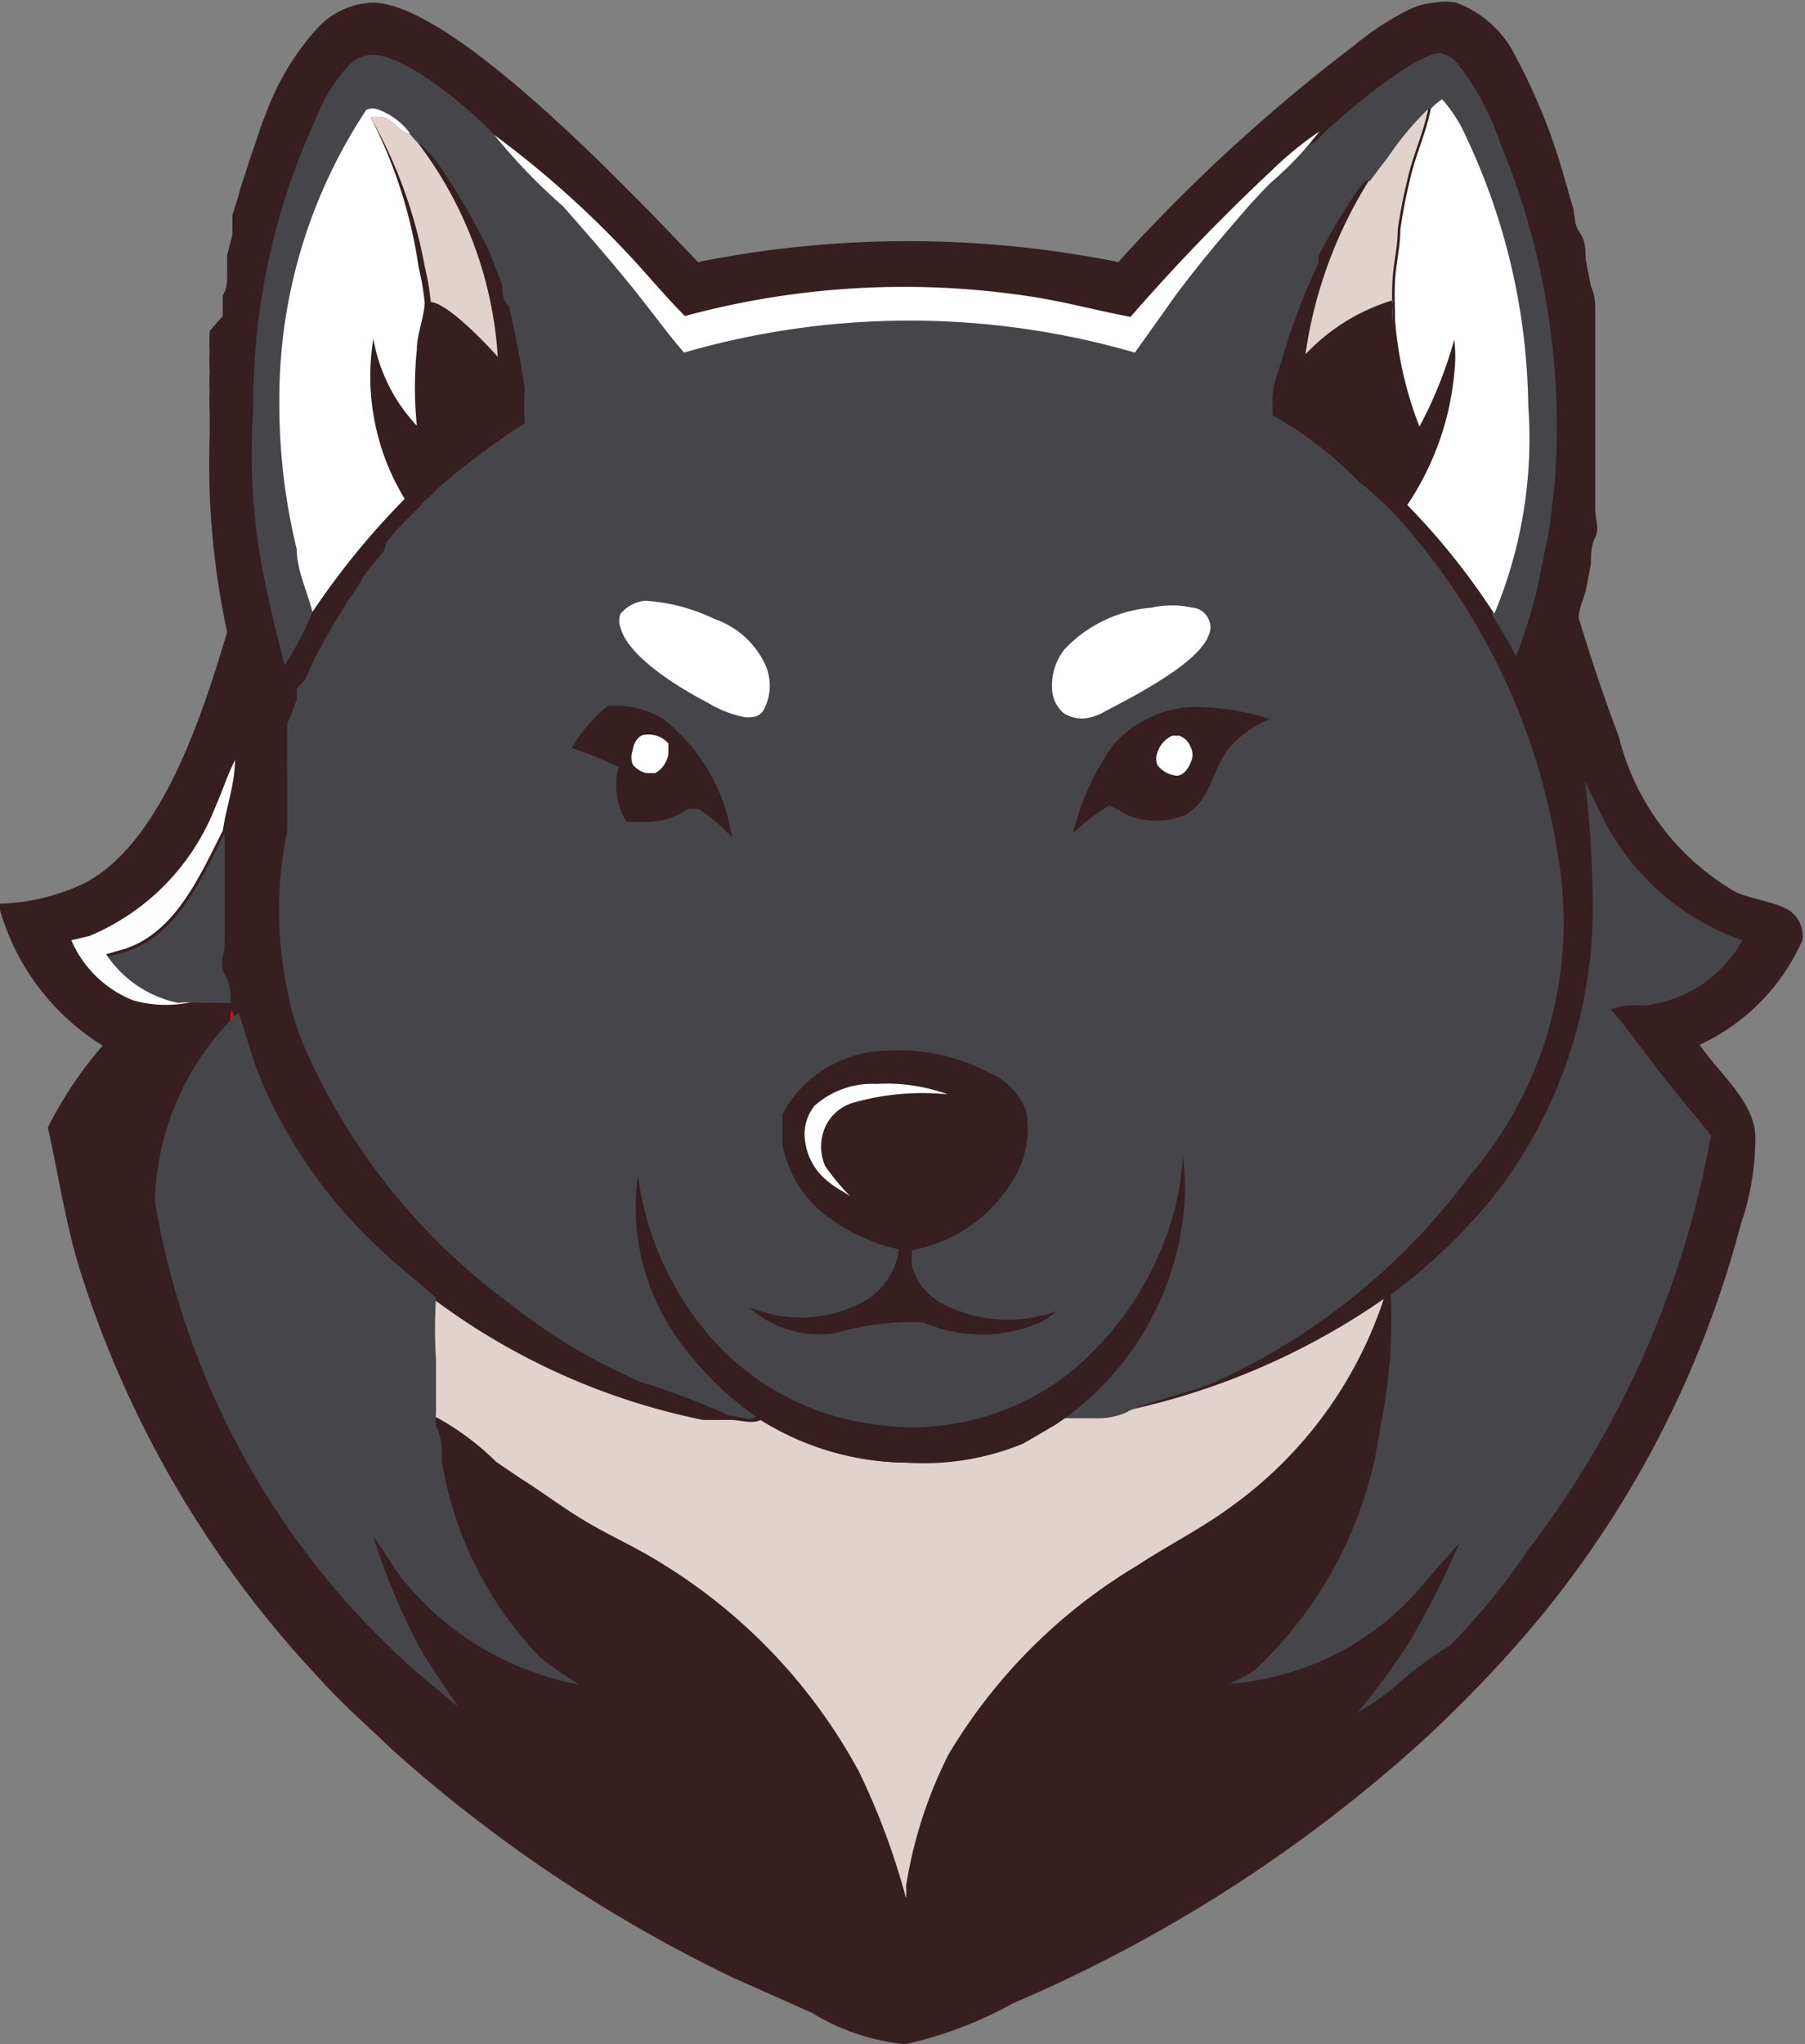 <svg id="Layer_1" data-name="Layer 1" xmlns="http://www.w3.org/2000/svg" viewBox="0 0 20.74 23.48"><rect x="0" y="0" width="20.74" height="23.48" fill="#808080" stroke="none"/><path d="M22.3,11a.44.44,0,0,0,0-.1.35.35,0,0,0-.18-.26c-.18-.09-.39-.11-.58-.19a2.86,2.86,0,0,1-1.35-1.79c-.17-.45-.32-.9-.46-1.36,0-.1.05-.21.08-.31l.06-.31c0-.1,0-.21.05-.31s0-.21,0-.31l0-.32c0-.1,0-.21,0-.31s0-.21,0-.32V4.75c0-.11,0-.21,0-.32s0-.21,0-.31,0-.21,0-.32,0-.21-.05-.31l-.06-.31c0-.1,0-.21-.07-.31s-.05-.2-.08-.3l-.09-.31A6.84,6.84,0,0,0,19,.84a1.23,1.23,0,0,0-.68-.61.65.65,0,0,0-.24,0,.84.84,0,0,0-.3.08,3.36,3.36,0,0,0-.64.42,19.86,19.86,0,0,0-2.7,2.48,12.27,12.27,0,0,0-4.83,0C8.91,2.48,6.82.25,5.88.23a.91.91,0,0,0-.64.29,3,3,0,0,0-.6,1,2,2,0,0,0-.08.22L4.47,2l-.07.22a2,2,0,0,0-.07.23l-.07.22c0,.08,0,.16,0,.23l-.06.23c0,.08,0,.16,0,.23s0,.16-.05.23l0,.24L4,4a1.94,1.94,0,0,0,0,.24,1.64,1.64,0,0,0,0,.23,1.85,1.85,0,0,0,0,.23,1.93,1.93,0,0,0,0,.24V5.2A9.12,9.12,0,0,0,4.2,7.46c-.27.9-.74,2.41-1.63,2.88a2.4,2.4,0,0,1-1,.24,2.71,2.71,0,0,0,1.2,1.63,4.54,4.54,0,0,0-.63.94c.12.54.2,1.08.36,1.61a12.17,12.17,0,0,0,2.77,4.73c.26.29.55.54.83.81A16.74,16.74,0,0,0,10,22.91l.92.41a2.52,2.52,0,0,0,1.07.36,4.58,4.58,0,0,0,1.24-.47,16.88,16.88,0,0,0,4.69-3,14.75,14.75,0,0,0,1.23-1.27,11.84,11.84,0,0,0,2.44-4.67,3.08,3.08,0,0,0,.17-1c0-.41-.42-.74-.64-1.07A2.38,2.38,0,0,0,22.3,11Z" transform="translate(-1.59 -0.2)" style="fill:#361e21"/><path d="M2.41,11l.21-.05A2.65,2.65,0,0,0,4.06,9.48c.08-.18.14-.37.23-.55h0c0,.27-.1.54-.14.81-.26.51-.54,1.17-1.13,1.36l-.21.06a1.31,1.31,0,0,0,.81.53,1,1,0,0,1,.25,0,1.37,1.37,0,0,1-.75,0A1.29,1.29,0,0,1,2.41,11Z" transform="translate(-1.59 -0.2)" style="fill:#fefefe"/><path d="M17.38,2.18A1.16,1.16,0,0,0,17.54,2,3.43,3.43,0,0,1,18,1.45v0c-.05.27-.18.54-.24.82a5.72,5.72,0,0,0-.11.57c0,.2-.05.39-.06.58s0,.31,0,.46a1.69,1.69,0,0,1,0-.23,2.28,2.28,0,0,0-1,.62A5.12,5.12,0,0,1,17.38,2.18Z" transform="translate(-1.59 -0.2)" style="fill:#e2d2cd"/><path d="M5.85,1.55a.33.33,0,0,1,.14,0c.1,0,.22.21.31.18l.06.07a4.53,4.53,0,0,1,.95,2.5c-.13-.15-.58-.62-.77-.63h0a.05.05,0,0,0,0,0,2.93,2.93,0,0,0-.07-.41A5.46,5.46,0,0,0,5.85,1.55Z" transform="translate(-1.59 -0.2)" style="fill:#e2d2cd"/><path d="M14.54,16.4a.8.8,0,0,1-.36.07h0c-.14,0-.29,0-.44,0l-.36.21A3,3,0,0,1,12,17a3.22,3.22,0,0,1-1.67-.49c-.09.05-.25,0-.33,0s-.23,0-.33,0a7.73,7.73,0,0,1-3.14-1.42,5.56,5.56,0,0,0,0,.71c0,.21,0,.41,0,.61a.76.76,0,0,0,0,.15s0-.09,0-.12a3.06,3.06,0,0,1,.76.55l.28.19c.27.17.53.37.81.53s.57.29.85.47a6.34,6.34,0,0,1,2.23,2.37A8.22,8.22,0,0,1,12,22a.5.5,0,0,0,0-.13,5.1,5.1,0,0,1,.49-1.52,6.26,6.26,0,0,1,2.17-2.17c.35-.23.73-.42,1.07-.67a4.78,4.78,0,0,0,1.76-2.39A8.21,8.21,0,0,1,14.54,16.4Z" transform="translate(-1.59 -0.2)" style="fill:#e2d2cd"/><path d="M4.25,11.79c.09.26.16.54.27.8A5.69,5.69,0,0,0,5.9,14.53c.2.19.42.35.62.54a5.56,5.56,0,0,0,0,.71c0,.21,0,.41,0,.61A7.24,7.24,0,0,1,5.23,15a5.23,5.23,0,0,1-1-2.58A2.61,2.61,0,0,1,4.25,11.79Z" transform="translate(-1.59 -0.2)" style="fill:#d6110b"/><path d="M18.48,13.7a4.47,4.47,0,0,0,1-3.74,7.49,7.49,0,0,0-1.72-3.69,3.45,3.45,0,0,0-.55-.53,4.23,4.23,0,0,0-1-.77V5a.19.19,0,0,0,0-.07,1,1,0,0,0,0-.14c0-.16.07-.33.12-.49a7.05,7.05,0,0,1,.41-1.08l0-.08,0,0c.1-.2.22-.4.34-.59s.13-.19.2-.27l.05,0v0l0,0,0,0h0L17.54,2A3.43,3.43,0,0,1,18,1.45h.06l.07-.06a1.65,1.65,0,0,1,.28.44,7.43,7.43,0,0,1,.71,3.08,5.21,5.21,0,0,1-.39,2.35,4.62,4.62,0,0,1,.28.48c.06-.15.11-.31.16-.47s.09-.33.12-.49.07-.33.1-.49l.06-.5a8.45,8.45,0,0,0-.62-3.94,3,3,0,0,0-.47-.89.34.34,0,0,0-.22-.15c-.3,0-1.19.76-1.42,1a4,4,0,0,0-.55.45,22.78,22.78,0,0,0-1.62,1.64c-.37-.07-.74-.17-1.12-.23a9.62,9.62,0,0,0-4,.22c-.19-.19-.36-.39-.54-.59A11.36,11.36,0,0,0,7.27,1.75C7,1.46,6.25.82,5.86.83a.41.41,0,0,0-.3.16,2.05,2.05,0,0,0-.34.57A7.86,7.86,0,0,0,4.5,4.93,7.08,7.08,0,0,0,4.66,7c.06.29.13.56.2.84a3.66,3.66,0,0,0,.31-.59C5.11,7,5,6.75,5,6.51a7,7,0,0,1-.15-1.65,6,6,0,0,1,1-3.35.19.19,0,0,1,.14,0,.8.8,0,0,1,.36.27l.06.07a1.26,1.26,0,0,1,.31.34l.14.21.13.22a2.39,2.39,0,0,1,.12.22L7.17,3a2.44,2.44,0,0,1,.1.24l.09.23c0,.08,0,.17.08.25L7.5,4q.07.33.12.66a2.71,2.71,0,0,0,0,.4,8.94,8.94,0,0,0-1,.75l-.1.1a.47.47,0,0,0-.1.1l-.1.1-.1.1-.1.11-.09.11L6,6.53l-.09.11-.09.11a.83.83,0,0,0-.08.12L5.66,7l-.08.11-.07.12-.08.13-.07.12s-.05.08-.07.13l-.07.12-.06.13L5.1,8,5,8.11,5,8.24a1.12,1.12,0,0,0-.05.13l-.06.14,0,.13,0,.14,0,.13a1,1,0,0,0,0,.14s0,.09,0,.14l0,.14,0,.14,0,.14,0,.14a4.41,4.41,0,0,0,0,1.81h0a3,3,0,0,0,.17.6,7.26,7.26,0,0,0,2.37,3,6.68,6.68,0,0,0,1.54.92,8.09,8.09,0,0,1,1,.38c.1,0,.24.08.33,0s.24,0,.33,0A3.22,3.22,0,0,0,12,17a3,3,0,0,0,1.38-.3l.36-.21c.15,0,.3,0,.44,0h0a.8.8,0,0,0,.36-.07c.16-.1.76-.23,1-.34A7.52,7.52,0,0,0,18.48,13.7ZM6,7l.09-.14Zm.51-.73L6.79,6Zm.71-.75,0,0Zm.5-.5h0Zm0,0h0Z" transform="translate(-1.59 -0.2)" style="fill:#46464a"/><path d="M20.48,11.75A1.47,1.47,0,0,0,21.61,11a2.84,2.84,0,0,1-1.67-1.55,2.59,2.59,0,0,1-.14-.29,12.24,12.24,0,0,1,.09,1.35,5.38,5.38,0,0,1-1.12,3.41,6.51,6.51,0,0,1-1.2,1.15,6,6,0,0,1-.12,1.52A4.68,4.68,0,0,1,16,19.39a1.59,1.59,0,0,1-.29.15A3.21,3.21,0,0,0,18,18.33l.36-.41a10.05,10.05,0,0,1-.6,1.18,8.5,8.5,0,0,1-.57.77,4,4,0,0,0,.4-.27,4,4,0,0,1,.66-.5A7.51,7.51,0,0,0,19.15,18a11,11,0,0,0,2.1-4.76c-.2-.25-.41-.49-.6-.74s-.36-.48-.55-.71v0A.92.92,0,0,1,20.48,11.75Z" transform="translate(-1.59 -0.2)" style="fill:#46464a"/><path d="M3.88,11.72l.36,0c0-.11,0-.22-.07-.33s0-.22,0-.33,0-.22,0-.33,0-.22,0-.34,0-.41,0-.62c-.26.51-.54,1.17-1.13,1.36l-.21.06a1.31,1.31,0,0,0,.81.53A1,1,0,0,1,3.88,11.72Z" transform="translate(-1.59 -0.2)" style="fill:#46464a"/><path d="M6.25,18.38a3.4,3.4,0,0,0,2,1.17,3.76,3.76,0,0,1-.46-.32A4.22,4.22,0,0,1,6.67,17c0-.14,0-.28-.07-.42a.76.76,0,0,1,0-.15c0-.2,0-.4,0-.61a5.56,5.56,0,0,1,0-.71c-.2-.19-.42-.35-.62-.54a5.69,5.69,0,0,1-1.38-1.94c-.11-.26-.18-.54-.27-.8A3.1,3.1,0,0,0,3.37,14a9.25,9.25,0,0,0,3,5.4l.49.41c-.15-.22-.3-.44-.44-.67a7.65,7.65,0,0,1-.54-1.29h0C6,18,6.11,18.22,6.25,18.38Z" transform="translate(-1.59 -0.2)" style="fill:#46464a"/><path d="M8.57,8.31a1.07,1.07,0,0,1,.63.14A2.12,2.12,0,0,1,10,9.82a1.75,1.75,0,0,0-.39-.33s-.06,0-.11,0A.83.83,0,0,1,9,9.64H8.79l0,0h0l0,0,0,0,0,0,0,0,0,0,0,0,0,0,0,0,0,0a.78.78,0,0,1-.09-.63,5.09,5.09,0,0,0-.54-.22A1.77,1.77,0,0,1,8.57,8.31Z" transform="translate(-1.59 -0.2)" style="fill:#361e21"/><path d="M15.27,8.32a2.83,2.83,0,0,1,.91.14,1.26,1.26,0,0,0-.43.29c-.24.25-.22.64-.56.82a.91.91,0,0,1-.63,0l-.22-.12a2.22,2.22,0,0,0-.42.32,3,3,0,0,1,.45-1A1.29,1.29,0,0,1,15.27,8.32Z" transform="translate(-1.59 -0.2)" style="fill:#361e21"/><path d="M5.83,1.35a1.48,1.48,0,0,1,1,.7A6.45,6.45,0,0,1,8,4.83.91.91,0,0,0,7.77,5l-.11.07a2.71,2.71,0,0,1,0-.4q0-.33-.12-.66l-.06-.24c0-.08-.05-.17-.08-.25l-.09-.23A2.44,2.44,0,0,0,7.17,3L7.06,2.8a2.39,2.39,0,0,0-.12-.22l-.13-.22-.14-.21a1.26,1.26,0,0,0-.31-.34L6.3,1.74a.8.8,0,0,0-.36-.27.19.19,0,0,0-.14,0,6,6,0,0,0-1,3.35A7,7,0,0,0,5,6.51c0,.24.12.48.18.72a3.66,3.66,0,0,1-.31.59c-.07-.28-.14-.55-.2-.84A7.08,7.08,0,0,1,4.5,4.93c0,.09,0,.18,0,.27.08-.36.12-.72.2-1.08.12-.57.59-2.44,1.09-2.75Z" transform="translate(-1.59 -0.2)" style="fill:#46464a"/><polygon points="10.44 4.29 10.44 4.29 10.45 4.29 10.44 4.29" style="fill:#fefefe"/><path d="M8.92,13.7a3.55,3.55,0,0,0,.72,1.72,3,3,0,0,0,2,1.14A2.92,2.92,0,0,0,13.84,16a3.62,3.62,0,0,0,1.27-2,3.21,3.21,0,0,0,.07-.53h0a.05.05,0,0,1,0,0,2.62,2.62,0,0,1,0,.74,3.34,3.34,0,0,1-1.47,2.36l-.36.21A3,3,0,0,1,12,17a3.22,3.22,0,0,1-1.67-.49,3.79,3.79,0,0,1-.93-.9A2.62,2.62,0,0,1,8.92,13.7Z" transform="translate(-1.59 -0.2)" style="fill:#361e21"/><path d="M11.74,12.27a2.21,2.21,0,0,1,1.21.25.77.77,0,0,1,.43.44,1.11,1.11,0,0,1-.16.81,1.71,1.71,0,0,1-1.15.79,1.11,1.11,0,0,0,0,.19.71.71,0,0,0,.34.42,1.64,1.64,0,0,0,1.32.09.8.8,0,0,1-.19.13,1.69,1.69,0,0,1-1.34,0,3,3,0,0,0-1,.12,1.21,1.21,0,0,1-1-.29l.23.07a1.51,1.51,0,0,0,1.12-.16.82.82,0,0,0,.37-.58,2.08,2.08,0,0,1-.8-.36,1.33,1.33,0,0,1-.54-.85V13l0,0v0l0,0,0,0,0,0,0,0,0,0A1.38,1.38,0,0,1,11.74,12.27Z" transform="translate(-1.59 -0.2)" style="fill:#361e21"/><path d="M14.58,3.84c-.37-.07-.74-.17-1.12-.23a9.62,9.62,0,0,0-4,.22c-.19-.19-.36-.39-.54-.59A11.36,11.36,0,0,0,7.27,1.75a6.7,6.7,0,0,0,.79.82c.29.33.58.66.85,1s.35.46.54.68a9.31,9.31,0,0,1,5.18,0l.47-.66c.23-.31.48-.61.74-.91.11-.13.23-.26.35-.38a3.89,3.89,0,0,0,.56-.59,4,4,0,0,0-.55.45A22.78,22.78,0,0,0,14.58,3.84Z" transform="translate(-1.59 -0.2)" style="fill:#fff"/><path d="M5.85,1.55a.33.33,0,0,1,.14,0c.1,0,.22.21.31.18a.8.8,0,0,0-.36-.27.19.19,0,0,0-.14,0,6,6,0,0,0-1,3.35A7,7,0,0,0,5,6.51c0,.24.12.48.18.72a8.85,8.85,0,0,1,1.06-1.3,2.7,2.7,0,0,1-.36-1.84,1.94,1.94,0,0,0,.5,1,4.32,4.32,0,0,1,0-.88c0-.17.08-.35.09-.53a2.93,2.93,0,0,0-.07-.41A5.46,5.46,0,0,0,5.85,1.55Z" transform="translate(-1.59 -0.2)" style="fill:#fff"/><path d="M19.15,4.86a7.43,7.43,0,0,0-.71-3.08,1.65,1.65,0,0,0-.28-.44.75.75,0,0,0-.13.11v0c-.05.27-.18.54-.24.82a5.72,5.72,0,0,0-.11.57c0,.2-.05.39-.06.58s0,.31,0,.46a4.25,4.25,0,0,0,.28,1.22,4.86,4.86,0,0,0,.4-1,1.7,1.7,0,0,1,0,.39A3.25,3.25,0,0,1,17.76,6a8.06,8.06,0,0,1,1,1.25A5.21,5.21,0,0,0,19.15,4.86Z" transform="translate(-1.59 -0.2)" style="fill:#fff"/><path d="M9.27,8.8V8.74h0v0A.3.3,0,0,0,9,8.64H9c-.07,0-.13.09-.14.18a.22.22,0,0,0,0,.16.27.27,0,0,0,.16.1h.1a.31.31,0,0,0,.15-.22V8.8Z" transform="translate(-1.59 -0.2)" style="fill:#fff"/><path d="M15.14,8.65h-.08a.32.32,0,0,0-.17.19.2.2,0,0,0,0,.15.32.32,0,0,0,.22.12c.07,0,.13-.07.16-.15a.19.19,0,0,0,0-.18A.22.22,0,0,0,15.14,8.65Z" transform="translate(-1.59 -0.2)" style="fill:#fff"/><path d="M9.8,7.31A2.13,2.13,0,0,0,9,7.1a.43.43,0,0,0-.28.15.22.22,0,0,0,0,.16c.09.34.69.7,1,.86a1.3,1.3,0,0,0,.44.17c.09,0,.18,0,.23-.14a.59.59,0,0,0,0-.45A1,1,0,0,0,9.8,7.31Z" transform="translate(-1.59 -0.2)" style="fill:#fff"/><path d="M15.29,7.18a1.06,1.06,0,0,0-.47,0,1.54,1.54,0,0,0-1,.48.67.67,0,0,0-.14.47.38.38,0,0,0,.13.26.39.39,0,0,0,.26.06.65.65,0,0,0,.22-.08c.3-.16,1.08-.55,1.19-.88a.2.2,0,0,0,0-.17A.22.22,0,0,0,15.29,7.18Z" transform="translate(-1.59 -0.2)" style="fill:#fff"/><path d="M11.66,12.65a1,1,0,0,0-.71.25.52.52,0,0,0-.11.4.7.7,0,0,0,.29.49c.07.06.16.1.23.15a2.45,2.45,0,0,1-.29-.35.56.56,0,0,1,0-.44.51.51,0,0,1,.31-.28,2.91,2.91,0,0,1,1.1-.1A2.06,2.06,0,0,0,11.66,12.65Z" transform="translate(-1.59 -0.2)" style="fill:#fff"/></svg>